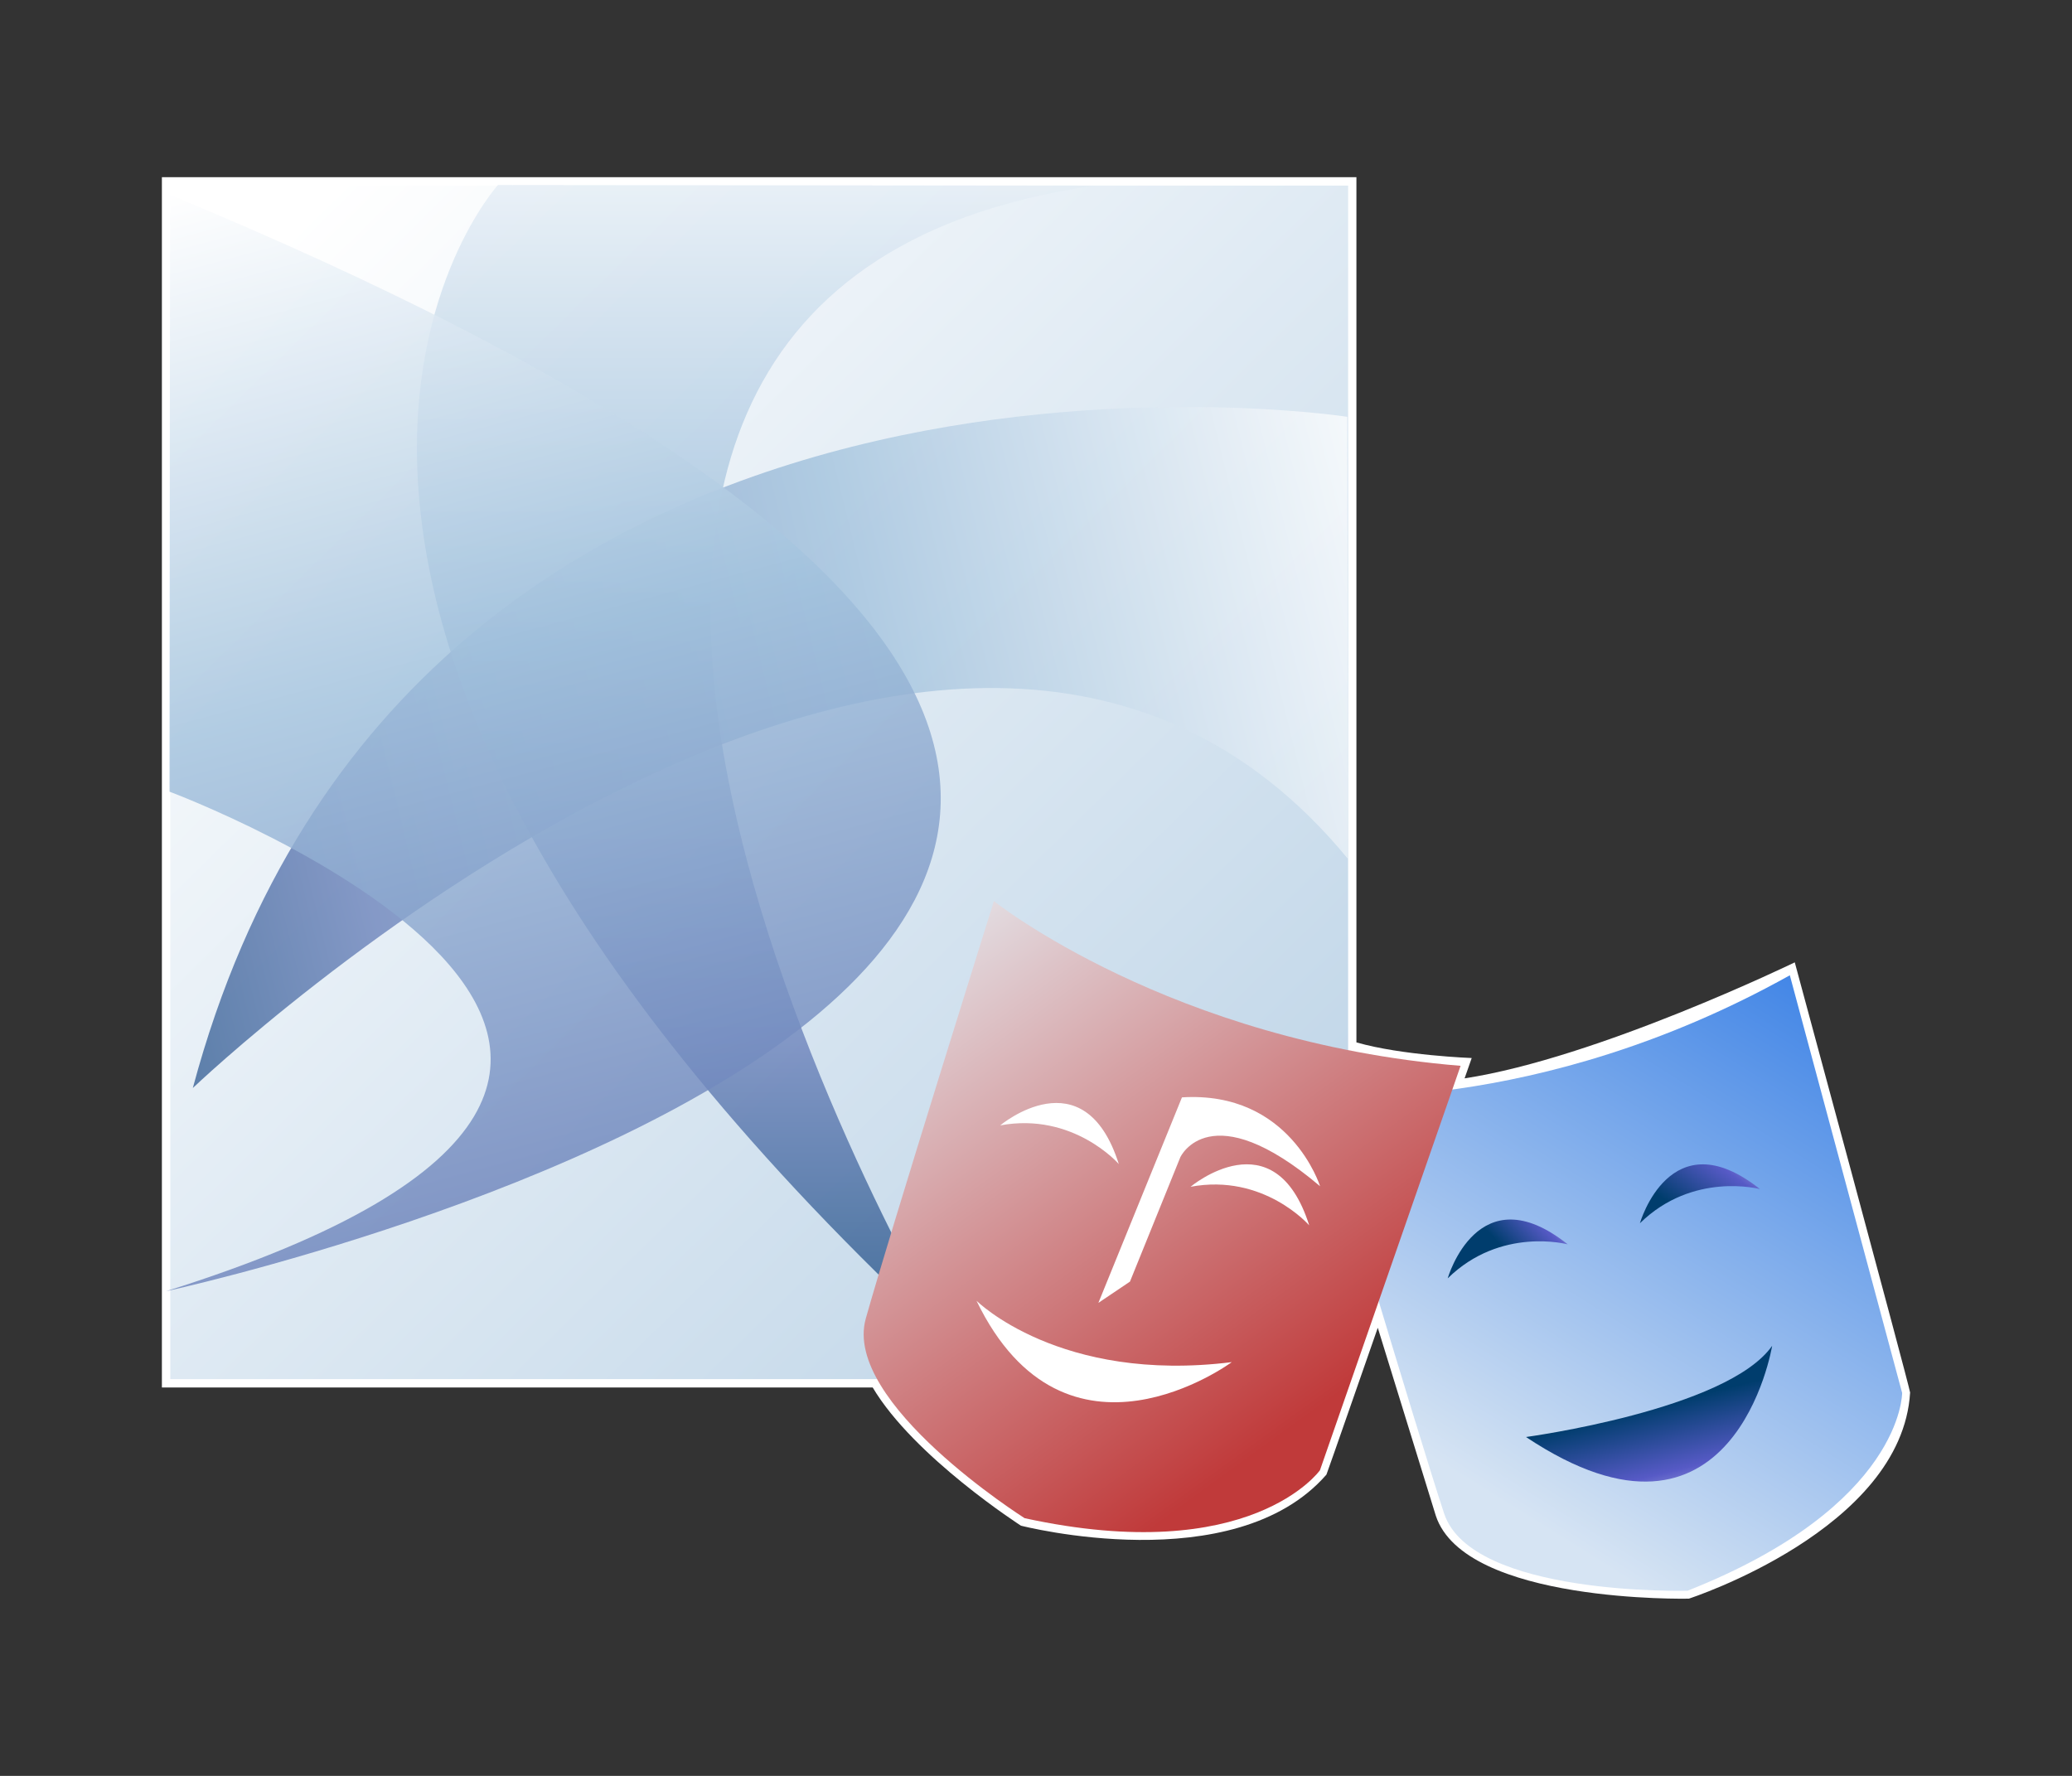 <?xml version="1.0" encoding="UTF-8"?>
<svg xmlns="http://www.w3.org/2000/svg" xmlns:xlink="http://www.w3.org/1999/xlink" contentScriptType="text/ecmascript" width="84" baseProfile="tiny" zoomAndPan="magnify" contentStyleType="text/css" viewBox="0.028 4.488 84 72" height="72" preserveAspectRatio="xMidYMid meet" version="1.1">
    <rect x="0.028" y="4.488" width="84" height="72" fill="#333333" stroke="none"/>
    <g>
        <path fill="#ffffff" d="M 6.591 11.672 L 6.591 60.74 C 6.591 60.74 35.052 60.74 35.407 60.74 C 37.079 63.555 41.418 66.344 41.418 66.344 C 41.418 66.344 50.057 68.572 53.802 64.274 C 53.981 63.795 55.379 59.76 55.884 58.32 C 56.362 59.87 58.237 65.941 58.237 65.941 C 59.414 69.503 68.495 69.303 68.495 69.303 C 68.495 69.303 77.132 66.506 77.465 60.945 C 77.373 60.439 72.789 43.505 72.789 43.505 C 72.789 43.505 64.783 47.388 59.403 48.208 C 59.473 48.007 59.692 47.384 59.692 47.384 C 59.692 47.384 56.862 47.28 55.018 46.75 C 55.018 46.171 55.018 11.672 55.018 11.672 L 6.591 11.672 z "/>
        <linearGradient x1="-1465.264" gradientTransform="matrix(1.19 0 0 1.19 1751.243 -763.311)" y1="651.263" x2="-1412.918" gradientUnits="userSpaceOnUse" y2="704.571" xlink:type="simple" xlink:actuate="onLoad" id="XMLID_10_" xlink:show="other">
            <stop stop-color="#ffffff" offset="0"/>
            <stop stop-color="#ffffff" offset="0.05"/>
            <stop stop-color="#a2c2dd" offset="1"/>
        </linearGradient>
        <rect x="6.932" width="47.75" fill="url(#XMLID_10_)" y="12.012" height="48.389"/>
        <linearGradient x1="-1423.718" gradientTransform="matrix(1.19 0 0 1.19 1751.243 -763.311)" y1="664.78" x2="-1474.977" gradientUnits="userSpaceOnUse" y2="677.425" xlink:type="simple" xlink:actuate="onLoad" id="XMLID_11_" xlink:show="other">
            <stop stop-color="#ffffff" offset="0"/>
            <stop stop-color="#a2c2dd" offset="0.35"/>
            <stop stop-color="#6c83bb" offset="0.7"/>
            <stop stop-color="#003d6d" offset="1"/>
        </linearGradient>
        <path fill="url(#XMLID_11_)" d="M 54.682 39.319 L 54.647 21.386 C 54.647 21.386 16.69 15.554 7.845 48.6 C 7.844 48.6 38.375 19.443 54.682 39.319 z " fill-opacity="0.8"/>
        <linearGradient x1="-1445.371" gradientTransform="matrix(1.19 0 0 1.19 1751.243 -763.311)" y1="646.796" x2="-1445.371" gradientUnits="userSpaceOnUse" y2="695.337" xlink:type="simple" xlink:actuate="onLoad" id="XMLID_12_" xlink:show="other">
            <stop stop-color="#ffffff" offset="0"/>
            <stop stop-color="#a2c2dd" offset="0.35"/>
            <stop stop-color="#6c83bb" offset="0.7"/>
            <stop stop-color="#003d6d" offset="1"/>
        </linearGradient>
        <path fill="url(#XMLID_12_)" d="M 44.414 12.014 L 20.217 11.988 C 20.217 11.988 5.431 28.278 38.587 58.971 C 38.587 58.971 13.149 16.486 44.414 12.014 z " fill-opacity="0.8"/>
        <linearGradient x1="-1460.317" gradientTransform="matrix(1.19 0 0 1.19 1751.243 -763.311)" y1="650.202" x2="-1446.855" gradientUnits="userSpaceOnUse" y2="700.238" xlink:type="simple" xlink:actuate="onLoad" id="XMLID_13_" xlink:show="other">
            <stop stop-color="#ffffff" offset="0"/>
            <stop stop-color="#a2c2dd" offset="0.35"/>
            <stop stop-color="#6c83bb" offset="0.7"/>
            <stop stop-color="#003d6d" offset="1"/>
        </linearGradient>
        <path fill="url(#XMLID_13_)" d="M 6.922 12.386 L 6.901 36.585 C 6.901 36.585 36.296 47.567 6.745 56.842 C 6.744 56.842 77.325 41.583 6.922 12.386 z " fill-opacity="0.8"/>
        <linearGradient x1="-1421.322" gradientTransform="matrix(1.19 0 0 1.19 1751.243 -763.311)" y1="695.828" x2="-1409.289" gradientUnits="userSpaceOnUse" y2="676.599" xlink:type="simple" xlink:actuate="onLoad" id="XMLID_14_" xlink:show="other">
            <stop stop-color="#d6e4f3" offset="0"/>
            <stop stop-color="#337ce5" offset="1"/>
        </linearGradient>
        <path fill="url(#XMLID_14_)" d="M 68.442 68.982 C 68.442 68.982 59.686 69.213 58.574 65.852 C 57.463 62.486 53.425 48.915 53.425 48.915 C 53.425 48.915 62.286 49.781 72.589 44.029 L 77.142 60.963 C 77.141 60.963 77.177 65.527 68.442 68.982 z "/>
        <linearGradient x1="-1418.063" gradientTransform="matrix(1.19 0 0 1.19 1751.243 -763.311)" y1="686.042" x2="-1420.291" gradientUnits="userSpaceOnUse" y2="688.106" xlink:type="simple" xlink:actuate="onLoad" id="XMLID_15_" xlink:show="other">
            <stop stop-color="#e6eef4" offset="0"/>
            <stop stop-color="#575ac6" offset="0.44"/>
            <stop stop-color="#003d6d" offset="0.94"/>
            <stop stop-color="#003d6d" offset="1"/>
        </linearGradient>
        <path fill="url(#XMLID_15_)" d="M 58.718 56.317 C 58.718 56.317 59.944 52.042 63.584 54.938 C 63.585 54.938 60.873 54.204 58.718 56.317 z "/>
        <linearGradient x1="-1411.624" gradientTransform="matrix(1.19 0 0 1.19 1751.243 -763.311)" y1="683.718" x2="-1414.038" gradientUnits="userSpaceOnUse" y2="687.013" xlink:type="simple" xlink:actuate="onLoad" id="XMLID_16_" xlink:show="other">
            <stop stop-color="#e6eef4" offset="0"/>
            <stop stop-color="#575ac6" offset="0.44"/>
            <stop stop-color="#003d6d" offset="0.94"/>
            <stop stop-color="#003d6d" offset="1"/>
        </linearGradient>
        <path fill="url(#XMLID_16_)" d="M 66.511 54.082 C 66.511 54.082 67.737 49.807 71.377 52.697 C 71.377 52.698 68.666 51.971 66.511 54.082 z "/>
        <linearGradient x1="-1413.735" gradientTransform="matrix(1.19 0 0 1.19 1751.243 -763.311)" y1="697.183" x2="-1414.86" gradientUnits="userSpaceOnUse" y2="692.747" xlink:type="simple" xlink:actuate="onLoad" id="XMLID_17_" xlink:show="other">
            <stop stop-color="#e6eef4" offset="0"/>
            <stop stop-color="#575ac6" offset="0.44"/>
            <stop stop-color="#003d6d" offset="0.94"/>
            <stop stop-color="#003d6d" offset="1"/>
        </linearGradient>
        <path fill="url(#XMLID_17_)" d="M 61.893 62.749 C 61.893 62.749 70.05 61.649 71.872 59.051 C 71.872 59.051 70.348 68.383 61.893 62.749 z "/>
        <linearGradient x1="-1438.976" gradientTransform="matrix(1.19 0 0 1.19 1751.243 -763.311)" y1="676.121" x2="-1426.608" gradientUnits="userSpaceOnUse" y2="693.132" xlink:type="simple" xlink:actuate="onLoad" id="XMLID_18_" xlink:show="other">
            <stop stop-color="#e3dfe4" offset="0"/>
            <stop stop-color="#c03a3a" offset="1"/>
        </linearGradient>
        <path fill="url(#XMLID_18_)" d="M 41.567 66.04 C 41.567 66.04 34.17 61.358 35.127 57.948 C 36.084 54.534 40.321 41.022 40.321 41.022 C 40.321 41.022 47.481 46.734 59.241 47.7 L 53.54 64.096 C 53.54 64.096 50.747 68.039 41.567 66.04 z "/>
        <path fill="#ffffff" d="M 40.576 50.115 C 40.576 50.115 43.98 47.255 45.385 51.682 C 45.385 51.682 43.543 49.566 40.576 50.115 z "/>
        <path fill="#ffffff" d="M 48.293 52.604 C 48.293 52.604 51.7 49.74 53.104 54.168 C 53.104 54.168 51.264 52.049 48.293 52.604 z "/>
        <path fill="#ffffff" d="M 39.615 57.223 C 39.615 57.223 42.982 60.583 49.964 59.713 C 49.964 59.713 43.231 64.695 39.615 57.223 z "/>
        <path fill="#ffffff" d="M 44.557 57.311 L 45.837 56.449 L 47.88 51.403 C 47.88 51.403 49.084 48.805 53.544 52.581 C 53.544 52.581 52.336 48.705 47.945 48.979 L 44.557 57.311 z "/>
    </g>
    <rect x="0.028" width="84" fill="none" y="4.488" height="72"/>
</svg>
